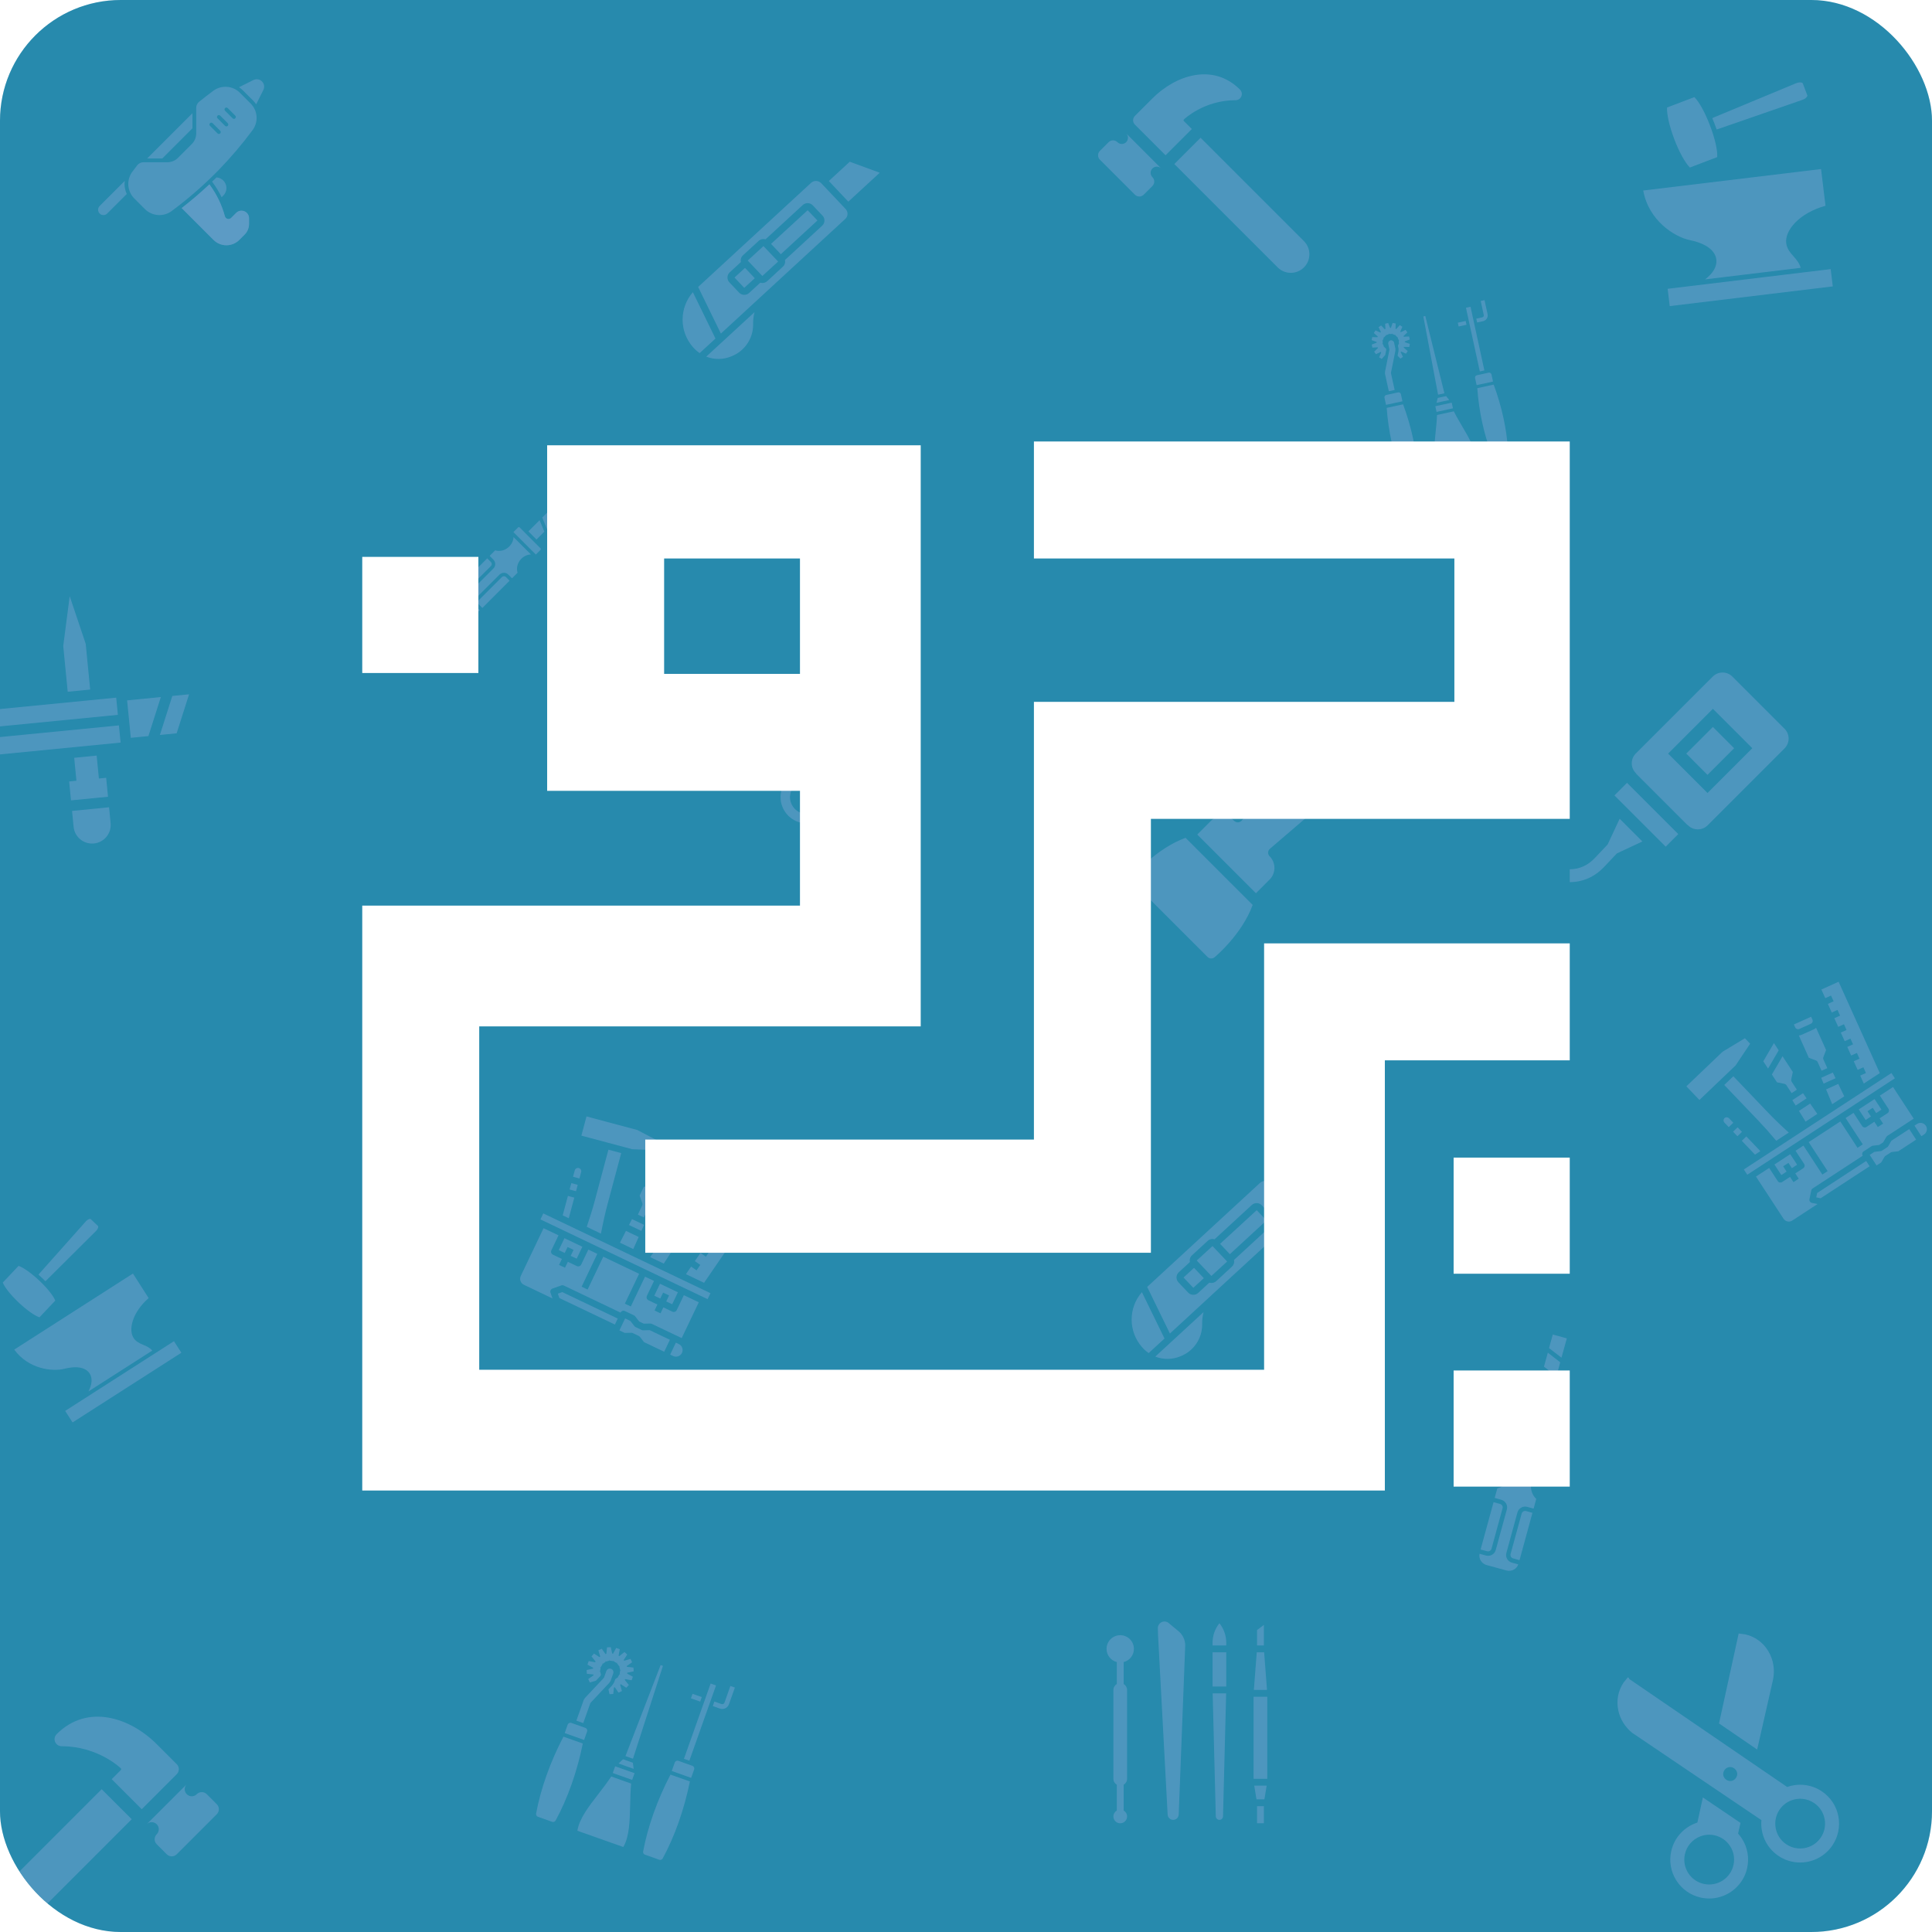 <svg width="64" height="64" viewBox="0 0 64 64" fill="none" xmlns="http://www.w3.org/2000/svg">
<g clip-path="url(#clip0_417_352)">
<rect width="64" height="64" rx="4" fill="#01759F"/>
<g opacity="0.5" clip-path="url(#clip1_417_352)" filter="url(#filter0_f_417_352)">
<path fill-rule="evenodd" clip-rule="evenodd" d="M56.481 9.255L59.65 8.872C59.603 8.707 59.506 8.597 59.411 8.49C59.306 8.37 59.196 8.246 59.171 8.059C59.114 7.642 59.595 7.058 60.472 6.816L60.325 5.6L54.434 6.311C54.614 7.31 55.47 7.849 55.982 7.955C56.7 8.105 56.838 8.426 56.857 8.605C56.881 8.83 56.742 9.063 56.481 9.255ZM56.722 3.915C56.748 3.976 56.773 4.038 56.797 4.1C56.821 4.162 56.843 4.225 56.865 4.288C56.884 4.284 56.903 4.278 56.921 4.272L59.711 3.306C59.793 3.278 59.848 3.227 59.866 3.188C59.872 3.174 59.873 3.165 59.871 3.161L59.718 2.758C59.716 2.754 59.71 2.747 59.696 2.741C59.657 2.724 59.582 2.723 59.501 2.756L56.776 3.889C56.757 3.897 56.739 3.906 56.722 3.915ZM55.243 9.567L60.644 8.915L60.713 9.487L55.312 10.14L55.243 9.567ZM55.224 3.561C55.209 3.777 55.3 4.178 55.462 4.608C55.624 5.035 55.823 5.395 55.98 5.549L56.885 5.204C56.9 4.986 56.81 4.584 56.646 4.158C56.482 3.728 56.283 3.368 56.129 3.217L55.224 3.561Z" fill="#96A7E1" fill-opacity="0.6"/>
</g>
<g opacity="0.5" clip-path="url(#clip2_417_352)" filter="url(#filter1_f_417_352)">
<path fill-rule="evenodd" clip-rule="evenodd" d="M2.93 46.093L5.045 44.739C4.955 44.638 4.848 44.593 4.745 44.549C4.629 44.5 4.509 44.45 4.427 44.326C4.244 44.049 4.385 43.471 4.924 43.001L4.404 42.188L0.472 44.707C0.941 45.353 1.732 45.442 2.131 45.343C2.691 45.203 2.899 45.384 2.974 45.504C3.068 45.656 3.049 45.868 2.93 46.093ZM1.275 42.226C1.314 42.26 1.353 42.296 1.391 42.331C1.429 42.367 1.467 42.404 1.503 42.441C1.516 42.432 1.527 42.422 1.538 42.411L3.185 40.773C3.233 40.725 3.255 40.669 3.254 40.636C3.254 40.624 3.251 40.617 3.249 40.615L3.003 40.382C3 40.379 2.993 40.377 2.981 40.378C2.948 40.379 2.894 40.403 2.848 40.455L1.304 42.189C1.293 42.201 1.284 42.214 1.275 42.226ZM2.159 46.738L5.763 44.429L6.008 44.811L2.404 47.12L2.159 46.738ZM0.092 42.487C0.155 42.646 0.357 42.899 0.619 43.148C0.88 43.395 1.144 43.583 1.307 43.638L1.831 43.084C1.767 42.924 1.566 42.671 1.304 42.424C1.041 42.176 0.777 41.989 0.615 41.934L0.092 42.487Z" fill="#96A7E1" fill-opacity="0.6"/>
</g>
<g opacity="0.5" clip-path="url(#clip3_417_352)" filter="url(#filter2_f_417_352)">
<path d="M21.272 39.938L21.131 40.235L21.329 40.329L21.47 40.032C21.476 40.02 21.485 40.008 21.496 39.998C21.506 39.989 21.519 39.981 21.532 39.976L21.782 39.888L22.063 39.298L21.329 39.312L21.189 39.605L21.277 39.854C21.282 39.868 21.284 39.882 21.283 39.897C21.282 39.911 21.279 39.925 21.272 39.938ZM20.537 41.166L20.978 41.376L21.157 40.976L20.736 40.775L20.537 41.166ZM20.155 38.085L19.702 39.779C19.632 40.042 19.547 40.318 19.437 40.64L19.907 40.865C19.979 40.488 20.049 40.176 20.125 39.892L20.578 38.198L20.155 38.085ZM20.935 40.384L20.836 40.58L21.246 40.775L21.336 40.575L20.935 40.384ZM22.299 38.804L21.564 38.817L21.434 39.09L22.169 39.077L22.299 38.804ZM25.293 39.617L24.75 39.246L24.565 39.517L24.746 39.641L24.622 39.822L24.441 39.698L24.255 39.969L24.436 40.093L24.312 40.274L24.132 40.15L23.946 40.421L24.127 40.545L24.003 40.726L23.822 40.602L23.636 40.873L23.817 40.997L23.694 41.178L23.513 41.054L23.327 41.325L23.508 41.449L23.384 41.63L23.203 41.506L23.017 41.777L23.198 41.901L23.075 42.082L22.894 41.958L22.723 42.208L23.323 42.495L25.293 39.617ZM22.25 41.456L21.865 41.192L21.538 41.643L21.988 41.858L22.25 41.456ZM23.134 39.233C23.136 39.247 23.142 39.261 23.15 39.273C23.157 39.285 23.168 39.295 23.18 39.303L23.541 39.551C23.565 39.568 23.594 39.574 23.623 39.569C23.651 39.564 23.677 39.547 23.693 39.523L23.755 39.433L23.213 39.061L23.151 39.151C23.143 39.163 23.137 39.176 23.134 39.19C23.131 39.204 23.131 39.219 23.134 39.233ZM22.489 41.088L22.123 40.837L21.994 41.015L22.369 41.272L22.489 41.088ZM22.526 40.449L22.339 40.72L22.52 40.844L22.706 40.573C22.714 40.561 22.725 40.551 22.737 40.543C22.749 40.536 22.762 40.53 22.776 40.528L23.037 40.479L23.518 39.779C23.498 39.773 23.48 39.767 23.461 39.758C23.446 39.751 23.431 39.742 23.417 39.732L23.055 39.484C23.025 39.463 22.998 39.437 22.976 39.406L22.495 40.107L22.543 40.367C22.546 40.381 22.545 40.396 22.542 40.41C22.539 40.424 22.534 40.437 22.526 40.449ZM20.941 38.069L21.85 38.107L21.918 37.854L21.111 37.433L19.429 36.983L19.259 37.619L20.941 38.069ZM22.267 43.205L22.456 42.809L21.863 42.526L21.674 42.922L21.872 43.016L21.966 42.819L22.164 42.913L22.07 43.111L22.267 43.205ZM21.303 44.068C21.286 44.068 21.269 44.064 21.254 44.057L21.056 43.962C21.041 43.955 21.027 43.944 21.017 43.931L20.882 43.758L20.708 43.675L20.519 44.07L20.693 44.154L20.913 44.15C20.93 44.149 20.946 44.153 20.962 44.16L21.16 44.255C21.175 44.262 21.188 44.273 21.199 44.286L21.333 44.459L22.002 44.778L22.191 44.383L21.522 44.063L21.303 44.068ZM22.488 44.524L22.389 44.477L22.2 44.873L22.299 44.92C22.351 44.945 22.412 44.948 22.466 44.928C22.521 44.909 22.566 44.869 22.591 44.816C22.616 44.764 22.619 44.704 22.6 44.649C22.581 44.594 22.54 44.549 22.488 44.524ZM19.103 41.695L19.292 41.3L18.698 41.017L18.51 41.412L18.707 41.506L18.802 41.309L19 41.403L18.905 41.601L19.103 41.695ZM17.997 40.196L23.535 42.839L23.44 43.036L17.903 40.394L17.997 40.196ZM18.926 39.192L19.138 39.249L19.081 39.461L18.869 39.404L18.926 39.192Z" fill="#96A7E1" fill-opacity="0.6"/>
<path d="M21.039 43.603L21.174 43.776L21.325 43.848L21.544 43.844C21.561 43.844 21.578 43.847 21.593 43.855L22.582 44.326L23.148 43.14L22.654 42.904L22.418 43.398C22.405 43.425 22.383 43.445 22.356 43.454C22.328 43.464 22.298 43.462 22.272 43.45L21.975 43.309L21.881 43.506L21.683 43.412L21.777 43.214L21.481 43.073C21.455 43.06 21.434 43.038 21.425 43.01C21.415 42.983 21.417 42.953 21.429 42.926L21.665 42.432L21.368 42.291L20.896 43.279L20.699 43.185L21.171 42.196L19.984 41.63L19.465 42.718L19.267 42.623L19.786 41.535L19.49 41.394L19.254 41.888C19.241 41.915 19.219 41.935 19.191 41.944C19.164 41.954 19.134 41.953 19.108 41.94L18.811 41.799L18.717 41.996L18.519 41.902L18.613 41.704L18.317 41.563C18.29 41.55 18.27 41.528 18.26 41.5C18.251 41.473 18.252 41.443 18.265 41.417L18.501 40.922L18.006 40.686L17.251 42.268C17.226 42.321 17.223 42.381 17.243 42.436C17.262 42.491 17.302 42.535 17.355 42.56L18.303 43.013L18.236 42.824C18.231 42.81 18.229 42.796 18.23 42.782C18.23 42.767 18.234 42.753 18.24 42.74C18.246 42.727 18.255 42.716 18.266 42.706C18.276 42.696 18.289 42.689 18.302 42.684L18.595 42.581C18.608 42.576 18.623 42.574 18.637 42.575C18.651 42.575 18.665 42.579 18.678 42.585L20.557 43.482C20.57 43.455 20.592 43.435 20.619 43.425C20.647 43.416 20.677 43.417 20.703 43.43L21 43.572C21.015 43.579 21.029 43.59 21.039 43.603ZM19.241 38.743C19.23 38.725 19.213 38.71 19.194 38.7C19.175 38.69 19.153 38.687 19.131 38.69C19.11 38.692 19.09 38.702 19.073 38.716C19.057 38.73 19.045 38.749 19.04 38.77L18.983 38.981L19.195 39.038L19.251 38.827C19.255 38.813 19.256 38.798 19.254 38.784C19.252 38.77 19.248 38.756 19.241 38.743ZM18.841 40.356L19.024 39.673L18.813 39.616L18.64 40.26L18.841 40.356Z" fill="#96A7E1" fill-opacity="0.6"/>
<path d="M18.479 42.854L18.531 43L20.369 43.877L20.463 43.679L18.625 42.802L18.479 42.854Z" fill="#96A7E1" fill-opacity="0.6"/>
</g>
<g opacity="0.5" clip-path="url(#clip4_417_352)" filter="url(#filter3_f_417_352)">
<path d="M59.178 35.95L59.349 36.211L59.523 36.097L59.352 35.836C59.345 35.824 59.34 35.811 59.337 35.798C59.334 35.784 59.335 35.77 59.337 35.757L59.389 35.511L59.049 34.99L58.696 35.594L58.865 35.853L59.112 35.904C59.125 35.907 59.138 35.913 59.149 35.92C59.16 35.928 59.17 35.938 59.178 35.95ZM59.812 37.155L60.201 36.9L59.964 36.557L59.593 36.8L59.812 37.155ZM57.118 35.941L58.271 37.147C58.45 37.335 58.632 37.54 58.84 37.789L59.255 37.518C58.985 37.273 58.766 37.062 58.572 36.859L57.42 35.653L57.118 35.941ZM59.373 36.444L59.483 36.622L59.846 36.385L59.727 36.214L59.373 36.444ZM58.764 34.553L58.411 35.157L58.569 35.398L58.921 34.794L58.764 34.553ZM60.907 32.522L60.336 32.779L60.465 33.065L60.655 32.979L60.741 33.169L60.551 33.255L60.679 33.54L60.869 33.454L60.955 33.644L60.765 33.73L60.894 34.015L61.084 33.929L61.169 34.12L60.979 34.205L61.108 34.49L61.298 34.405L61.384 34.595L61.194 34.681L61.322 34.966L61.513 34.88L61.598 35.07L61.408 35.156L61.537 35.441L61.727 35.355L61.812 35.545L61.622 35.631L61.741 35.894L62.271 35.548L60.907 32.522ZM60.895 35.906L60.491 36.088L60.695 36.577L61.093 36.318L60.895 35.906ZM59.526 34.087C59.539 34.092 59.552 34.094 59.566 34.094C59.58 34.094 59.593 34.091 59.606 34.085L59.986 33.914C60.011 33.903 60.031 33.882 60.041 33.856C60.051 33.83 60.05 33.802 60.039 33.776L59.996 33.681L59.425 33.937L59.468 34.032C59.473 34.045 59.481 34.056 59.491 34.066C59.501 34.075 59.513 34.082 59.526 34.087ZM60.715 35.53L60.33 35.703L60.41 35.896L60.805 35.718L60.715 35.53ZM60.213 35.184L60.342 35.469L60.532 35.384L60.404 35.098C60.398 35.086 60.395 35.072 60.395 35.059C60.394 35.045 60.397 35.031 60.401 35.019L60.491 34.783L60.159 34.045C60.146 34.059 60.131 34.07 60.115 34.081C60.101 34.09 60.087 34.098 60.072 34.104L59.691 34.275C59.659 34.29 59.624 34.298 59.589 34.301L59.92 35.039L60.155 35.129C60.168 35.134 60.18 35.141 60.19 35.151C60.2 35.16 60.208 35.171 60.213 35.184ZM57.494 35.294L57.975 34.574L57.803 34.393L57.062 34.841L55.863 35.986L56.296 36.438L57.494 35.294ZM62.326 36.758L62.098 36.408L61.574 36.751L61.802 37.1L61.977 36.986L61.863 36.811L62.037 36.697L62.151 36.872L62.326 36.758ZM62.55 37.968C62.542 37.982 62.531 37.994 62.517 38.003L62.342 38.117C62.329 38.126 62.313 38.132 62.297 38.133L62.09 38.157L61.936 38.258L62.164 38.607L62.318 38.507L62.423 38.327C62.431 38.312 62.443 38.301 62.456 38.292L62.631 38.178C62.645 38.169 62.66 38.163 62.676 38.161L62.883 38.138L63.474 37.752L63.246 37.403L62.655 37.788L62.55 37.968ZM63.508 37.231L63.42 37.288L63.648 37.638L63.736 37.581C63.782 37.55 63.814 37.503 63.826 37.449C63.837 37.395 63.827 37.338 63.796 37.292C63.766 37.246 63.718 37.213 63.664 37.202C63.61 37.191 63.554 37.201 63.508 37.231ZM59.532 38.583L59.304 38.234L58.78 38.576L59.009 38.925L59.183 38.811L59.069 38.636L59.244 38.522L59.358 38.697L59.532 38.583ZM57.767 38.74L62.656 35.546L62.77 35.721L57.881 38.914L57.767 38.74ZM57.41 37.488L57.561 37.344L57.705 37.495L57.554 37.639L57.41 37.488Z" fill="#96A7E1" fill-opacity="0.6"/>
<path d="M62.042 37.953L62.249 37.929L62.382 37.842L62.487 37.662C62.496 37.648 62.507 37.636 62.52 37.627L63.394 37.057L62.709 36.009L62.273 36.294L62.558 36.731C62.573 36.754 62.578 36.782 62.572 36.809C62.567 36.836 62.551 36.86 62.528 36.875L62.266 37.046L62.38 37.221L62.205 37.335L62.091 37.16L61.829 37.332C61.806 37.347 61.778 37.352 61.751 37.346C61.724 37.341 61.7 37.324 61.685 37.301L61.4 36.865L61.138 37.036L61.708 37.909L61.533 38.023L60.963 37.15L59.915 37.834L60.543 38.795L60.368 38.909L59.741 37.949L59.479 38.12L59.764 38.556C59.779 38.579 59.785 38.608 59.779 38.635C59.773 38.662 59.757 38.685 59.734 38.7L59.472 38.871L59.586 39.046L59.411 39.16L59.297 38.986L59.035 39.157C59.012 39.172 58.984 39.177 58.957 39.172C58.93 39.166 58.906 39.15 58.891 39.127L58.606 38.69L58.169 38.975L59.082 40.372C59.112 40.418 59.16 40.451 59.214 40.462C59.268 40.473 59.324 40.463 59.371 40.432L60.208 39.886L60.021 39.847C60.007 39.844 59.995 39.838 59.983 39.831C59.972 39.823 59.962 39.813 59.955 39.802C59.947 39.79 59.942 39.777 59.94 39.764C59.937 39.75 59.937 39.737 59.94 39.723L60.001 39.434C60.004 39.421 60.009 39.408 60.017 39.397C60.024 39.386 60.034 39.376 60.046 39.369L61.705 38.285C61.689 38.262 61.684 38.233 61.69 38.206C61.695 38.179 61.712 38.156 61.735 38.141L61.997 37.969C62.01 37.961 62.026 37.955 62.042 37.953ZM57.201 37.01C57.18 37.01 57.16 37.015 57.142 37.026C57.125 37.038 57.111 37.053 57.103 37.072C57.095 37.091 57.092 37.112 57.096 37.132C57.099 37.153 57.109 37.172 57.123 37.187L57.267 37.337L57.418 37.193L57.274 37.042C57.264 37.033 57.253 37.025 57.24 37.019C57.228 37.014 57.215 37.011 57.201 37.01ZM58.314 38.133L57.85 37.646L57.699 37.79L58.137 38.249L58.314 38.133Z" fill="#96A7E1" fill-opacity="0.6"/>
<path d="M60.166 39.664L60.31 39.694L61.933 38.634L61.819 38.459L60.196 39.519L60.166 39.664Z" fill="#96A7E1" fill-opacity="0.6"/>
</g>
<g opacity="0.5" clip-path="url(#clip5_417_352)" filter="url(#filter4_f_417_352)">
<path d="M55.86 24.964L56.742 24.082L57.445 24.786L56.563 25.668L55.86 24.964Z" fill="#96A7E1" fill-opacity="0.6"/>
<path d="M59.115 24.141L57.387 22.413C57.3 22.326 57.185 22.278 57.062 22.278C56.939 22.278 56.824 22.326 56.737 22.413L54.189 24.96C54.102 25.047 54.054 25.163 54.054 25.285C54.054 25.408 54.102 25.524 54.189 25.611L54.204 25.626L54.199 25.631L55.897 27.329L55.903 27.324L55.917 27.339C56.007 27.429 56.125 27.474 56.243 27.474C56.361 27.474 56.478 27.429 56.568 27.339L59.115 24.792C59.295 24.612 59.295 24.32 59.115 24.141ZM55.259 24.964L56.742 23.48L58.048 24.786L56.564 26.27L55.259 24.964ZM53.481 26.349L53.897 25.932L55.595 27.63L55.179 28.047L53.481 26.349ZM53.653 27.122L53.256 27.973L52.83 28.424C52.607 28.661 52.325 28.796 52 28.796V29.222C52.442 29.222 52.837 29.038 53.14 28.716L53.561 28.27L54.406 27.875L53.653 27.122Z" fill="#96A7E1" fill-opacity="0.6"/>
</g>
<g opacity="0.5" clip-path="url(#clip6_417_352)" filter="url(#filter5_f_417_352)">
<path d="M46.685 11.493L46.703 11.393L46.536 11.334C46.536 11.326 46.536 11.318 46.535 11.31L46.7 11.246L46.678 11.146L46.502 11.156C46.499 11.148 46.495 11.141 46.492 11.134L46.62 11.011L46.562 10.927L46.402 11.004C46.396 10.998 46.391 10.993 46.385 10.987L46.455 10.825L46.37 10.77L46.252 10.902C46.244 10.899 46.237 10.896 46.229 10.893L46.233 10.716L46.133 10.698L46.074 10.865C46.066 10.865 46.058 10.865 46.05 10.865L45.985 10.701L45.886 10.722L45.895 10.899C45.888 10.902 45.88 10.905 45.873 10.909L45.751 10.781L45.667 10.839L45.744 10.999C45.738 11.004 45.732 11.01 45.727 11.016L45.565 10.945L45.51 11.031L45.642 11.149C45.638 11.156 45.635 11.164 45.633 11.171L45.456 11.168L45.438 11.268L45.605 11.327C45.604 11.335 45.605 11.343 45.605 11.351L45.44 11.415L45.462 11.515L45.639 11.505C45.642 11.513 45.645 11.52 45.648 11.527L45.521 11.65L45.579 11.734L45.738 11.657C45.744 11.663 45.75 11.668 45.756 11.674L45.685 11.836L45.771 11.891L45.887 11.761L45.923 11.581L45.921 11.569L45.907 11.584L45.918 11.559L45.917 11.554L45.85 11.489L45.824 11.502L45.845 11.482L45.806 11.393L45.775 11.395L45.804 11.383L45.802 11.287L45.775 11.277L45.804 11.278L45.839 11.188L45.816 11.168L45.844 11.18L45.912 11.11L45.899 11.084L45.919 11.105L46.008 11.066L46.006 11.036L46.017 11.064L46.114 11.063L46.123 11.036L46.123 11.064L46.213 11.1L46.233 11.077L46.221 11.105L46.291 11.172L46.316 11.159L46.296 11.179L46.334 11.268L46.365 11.266L46.336 11.278L46.338 11.374L46.365 11.384L46.337 11.383L46.309 11.454L46.316 11.486L46.324 11.494L46.317 11.491L46.328 11.543L46.329 11.556L46.327 11.63L46.326 11.638L46.297 11.783L46.39 11.88L46.474 11.822L46.397 11.662C46.403 11.657 46.408 11.651 46.413 11.645L46.576 11.716L46.631 11.63L46.499 11.512C46.502 11.505 46.505 11.497 46.508 11.49L46.685 11.493Z" fill="#96A7E1" fill-opacity="0.6"/>
<path d="M46.063 11.275C46.038 11.281 46.015 11.297 46.001 11.319C45.987 11.341 45.982 11.367 45.988 11.393L46.026 11.57L46.026 11.591L45.881 12.314L45.879 12.377L46.006 12.96L46.199 12.918L46.078 12.365L46.078 12.344L46.224 11.622L46.226 11.559L46.181 11.351C46.175 11.325 46.159 11.303 46.137 11.289C46.115 11.275 46.089 11.27 46.063 11.275ZM45.936 13.512C45.992 14.277 46.157 15.039 46.404 15.669C46.41 15.686 46.423 15.7 46.439 15.709C46.455 15.717 46.474 15.72 46.492 15.716L46.89 15.629C46.908 15.625 46.924 15.615 46.935 15.601C46.947 15.586 46.952 15.568 46.951 15.55C46.914 14.874 46.746 14.113 46.479 13.394L45.936 13.512ZM46.406 13.057C46.402 13.037 46.39 13.02 46.373 13.009C46.355 12.998 46.334 12.994 46.314 12.998L45.922 13.084C45.902 13.088 45.885 13.1 45.874 13.117C45.862 13.135 45.859 13.156 45.863 13.176L45.914 13.411L46.458 13.293L46.406 13.057ZM48.292 10.689L48.552 10.633L48.579 10.759L48.319 10.815L48.292 10.689ZM49.051 9.97L49.152 10.436C49.156 10.453 49.153 10.47 49.143 10.485C49.134 10.499 49.12 10.509 49.103 10.513L48.904 10.556L48.932 10.682L49.13 10.639C49.18 10.628 49.224 10.597 49.252 10.554C49.279 10.511 49.289 10.459 49.278 10.409L49.177 9.943L49.051 9.97ZM48.562 10.195L48.713 10.162L49.172 12.271L49.021 12.304L48.562 10.195ZM48.937 12.859C48.992 13.624 49.157 14.386 49.404 15.016C49.41 15.033 49.423 15.047 49.439 15.056C49.455 15.064 49.474 15.067 49.492 15.063L49.89 14.976C49.908 14.972 49.924 14.962 49.935 14.947C49.947 14.933 49.952 14.915 49.951 14.896C49.914 14.221 49.747 13.46 49.48 12.741L48.937 12.859ZM48.863 12.523L48.915 12.758L49.458 12.64L49.407 12.404C49.402 12.384 49.39 12.367 49.373 12.356C49.355 12.345 49.334 12.341 49.315 12.345L48.922 12.431C48.902 12.435 48.885 12.447 48.874 12.464C48.863 12.482 48.859 12.502 48.863 12.523ZM47.215 10.469L47.15 10.483L47.638 13.074L47.848 13.029L47.215 10.469ZM48.16 13.626L47.603 13.747C47.597 13.932 47.577 14.126 47.557 14.314C47.512 14.757 47.468 15.176 47.597 15.475L48.883 15.195C48.876 14.87 48.662 14.506 48.437 14.123C48.341 13.959 48.242 13.792 48.16 13.626ZM47.547 13.457L48.09 13.339L48.131 13.526L47.588 13.645L47.547 13.457ZM47.904 13.122L47.627 13.182L47.586 13.343L48.008 13.251L47.904 13.122Z" fill="#96A7E1" fill-opacity="0.6"/>
</g>
<g opacity="0.5" clip-path="url(#clip7_417_352)" filter="url(#filter6_f_417_352)">
<path d="M20.747 55.909L20.831 55.817L20.695 55.648C20.7 55.64 20.705 55.631 20.71 55.622L20.923 55.661L20.965 55.544L20.774 55.44C20.776 55.43 20.778 55.42 20.779 55.41L20.991 55.365L20.984 55.24L20.769 55.217C20.766 55.208 20.764 55.198 20.761 55.189L20.94 55.065L20.886 54.953L20.678 55.014C20.672 55.006 20.666 54.998 20.66 54.99L20.778 54.808L20.686 54.725L20.517 54.861C20.509 54.855 20.5 54.85 20.491 54.845L20.53 54.632L20.413 54.59L20.309 54.781C20.299 54.779 20.289 54.778 20.279 54.776L20.234 54.565L20.109 54.571L20.086 54.787C20.077 54.789 20.067 54.791 20.058 54.794L19.934 54.616L19.822 54.669L19.883 54.877C19.875 54.883 19.867 54.889 19.859 54.895L19.677 54.777L19.594 54.87L19.73 55.039C19.724 55.047 19.719 55.055 19.715 55.064L19.501 55.025L19.46 55.143L19.65 55.247C19.648 55.256 19.647 55.266 19.645 55.276L19.433 55.322L19.44 55.446L19.656 55.469C19.658 55.479 19.66 55.488 19.663 55.498L19.485 55.621L19.538 55.734L19.743 55.674L19.897 55.51L19.902 55.495L19.878 55.502L19.907 55.483L19.909 55.477L19.88 55.366L19.845 55.362L19.88 55.355L19.897 55.238L19.864 55.22L19.901 55.227L19.961 55.125L19.939 55.097L19.969 55.116L20.064 55.046L20.053 55.01L20.075 55.041L20.189 55.011L20.193 54.976L20.2 55.011L20.318 55.028L20.336 54.995L20.329 55.032L20.431 55.092L20.458 55.07L20.439 55.1L20.51 55.195L20.546 55.184L20.515 55.206L20.544 55.32L20.579 55.324L20.545 55.331L20.528 55.449L20.561 55.467L20.524 55.46L20.463 55.562L20.485 55.589L20.456 55.57L20.381 55.626L20.367 55.664L20.371 55.677L20.366 55.669L20.343 55.731L20.336 55.745L20.286 55.82L20.28 55.829L20.156 55.961L20.191 56.122L20.315 56.115L20.338 55.9C20.348 55.898 20.357 55.895 20.367 55.892L20.49 56.071L20.602 56.017L20.542 55.809C20.55 55.803 20.558 55.798 20.565 55.791L20.747 55.909Z" fill="#96A7E1" fill-opacity="0.6"/>
<path d="M20.24 55.281C20.21 55.271 20.177 55.272 20.148 55.286C20.119 55.3 20.097 55.325 20.086 55.355L20.012 55.564L19.998 55.587L19.38 56.245L19.338 56.309L19.093 56.999L19.321 57.079L19.553 56.426L19.566 56.404L20.184 55.746L20.227 55.681L20.314 55.436C20.325 55.406 20.323 55.372 20.309 55.343C20.295 55.314 20.271 55.292 20.24 55.281ZM18.665 57.529C18.229 58.362 17.909 59.261 17.759 60.077C17.755 60.099 17.759 60.122 17.77 60.141C17.781 60.161 17.799 60.175 17.821 60.183L18.291 60.35C18.313 60.357 18.336 60.357 18.357 60.349C18.378 60.341 18.395 60.326 18.406 60.306C18.803 59.578 19.121 58.678 19.306 57.757L18.665 57.529ZM19.448 57.359C19.456 57.335 19.455 57.309 19.444 57.286C19.433 57.264 19.414 57.246 19.39 57.238L18.927 57.074C18.903 57.065 18.877 57.067 18.854 57.077C18.831 57.088 18.814 57.108 18.805 57.131L18.707 57.41L19.349 57.638L19.448 57.359ZM22.941 56.11L23.247 56.218L23.195 56.367L22.888 56.259L22.941 56.11ZM24.195 55.85L24 56.401C23.993 56.421 23.978 56.437 23.959 56.446C23.94 56.455 23.919 56.456 23.899 56.449L23.664 56.366L23.612 56.515L23.846 56.598C23.905 56.619 23.97 56.616 24.027 56.589C24.084 56.562 24.128 56.513 24.148 56.454L24.344 55.903L24.195 55.85ZM23.541 55.769L23.719 55.833L22.836 58.325L22.657 58.262L23.541 55.769ZM22.211 58.786C21.776 59.618 21.455 60.518 21.305 61.334C21.301 61.356 21.305 61.379 21.317 61.398C21.328 61.417 21.346 61.432 21.367 61.439L21.838 61.606C21.859 61.614 21.882 61.614 21.903 61.606C21.924 61.598 21.942 61.583 21.953 61.563C22.35 60.835 22.667 59.934 22.853 59.013L22.211 58.786ZM22.352 58.388L22.253 58.666L22.895 58.894L22.994 58.615C23.002 58.592 23.001 58.566 22.99 58.543C22.979 58.52 22.96 58.503 22.936 58.495L22.473 58.33C22.449 58.322 22.423 58.323 22.4 58.334C22.378 58.345 22.36 58.364 22.352 58.388ZM21.961 55.184L21.884 55.157L20.72 58.172L20.968 58.26L21.961 55.184ZM20.907 59.083L20.248 58.849C20.123 59.038 19.977 59.227 19.836 59.411C19.502 59.842 19.186 60.251 19.127 60.646L20.647 61.184C20.85 60.841 20.862 60.324 20.875 59.779C20.88 59.547 20.886 59.309 20.907 59.083ZM20.378 58.511L21.02 58.739L20.941 58.961L20.299 58.733L20.378 58.511ZM20.965 58.393L20.638 58.277L20.491 58.418L20.99 58.595L20.965 58.393Z" fill="#96A7E1" fill-opacity="0.6"/>
</g>
<g opacity="0.5" clip-path="url(#clip8_417_352)" filter="url(#filter7_f_417_352)">
<path d="M19.902 15.74L19.533 16.108L19.376 15.73L19.635 15.473L19.902 15.74ZM19.445 16.196L19.179 16.463L19.022 16.084L19.29 15.818L19.445 16.196ZM18.936 16.171L19.091 16.55L18.825 16.817L18.668 16.438L18.936 16.171ZM18.582 16.525L18.738 16.904L18.473 17.169L18.316 16.791L18.582 16.525ZM18.228 16.879L18.385 17.257L18.119 17.523L17.962 17.144L18.228 16.879ZM18.032 17.611L17.772 17.872L17.504 17.602L17.874 17.232L18.032 17.611ZM17.012 17.792L17.587 18.366C17.472 18.372 17.359 18.421 17.27 18.509C17.144 18.636 17.096 18.814 17.145 18.972L16.961 19.157L16.839 19.035C16.8 18.995 16.749 18.974 16.693 18.974C16.637 18.974 16.585 18.997 16.546 19.035L15.776 19.805C15.736 19.844 15.715 19.895 15.715 19.952C15.715 20.007 15.738 20.059 15.776 20.098L15.897 20.219C15.85 20.257 15.793 20.279 15.733 20.279C15.664 20.279 15.599 20.252 15.551 20.203L15.173 19.825C15.078 19.73 15.073 19.579 15.159 19.479L15.282 19.602C15.32 19.642 15.372 19.663 15.428 19.663C15.484 19.663 15.536 19.641 15.575 19.602L16.345 18.832C16.384 18.794 16.405 18.742 16.405 18.686C16.405 18.631 16.383 18.578 16.345 18.54L16.22 18.414L16.403 18.231C16.564 18.279 16.742 18.232 16.868 18.105C16.956 18.018 17.006 17.905 17.012 17.792Z" fill="#96A7E1" fill-opacity="0.6"/>
<path d="M16.88 19.237L15.979 20.139L15.857 20.016C15.839 19.999 15.83 19.975 15.83 19.951C15.83 19.926 15.839 19.902 15.857 19.885L16.627 19.115C16.663 19.079 16.723 19.079 16.759 19.115L16.88 19.237ZM16.264 18.619C16.281 18.637 16.291 18.66 16.291 18.685C16.291 18.709 16.281 18.733 16.264 18.75L15.494 19.52C15.476 19.538 15.453 19.547 15.428 19.547C15.403 19.547 15.38 19.538 15.363 19.52L15.238 19.397L16.14 18.496L16.264 18.619ZM17.909 18.168C17.92 18.179 17.918 18.199 17.908 18.212L17.751 18.369L17.008 17.627L17.167 17.467C17.178 17.457 17.198 17.458 17.211 17.468L17.384 17.642L17.733 17.992L17.909 18.168Z" fill="#96A7E1" fill-opacity="0.6"/>
</g>
<g opacity="0.5" clip-path="url(#clip9_417_352)" filter="url(#filter8_f_417_352)">
<path d="M51.903 44.335L51.726 44.975L51.314 44.657L51.438 44.208L51.903 44.335ZM51.684 45.128L51.559 45.592L51.146 45.272L51.274 44.809L51.684 45.128ZM51.105 45.423L51.516 45.743L51.39 46.207L50.977 45.887L51.105 45.423ZM50.936 46.038L51.348 46.359L51.222 46.821L50.809 46.501L50.936 46.038ZM50.768 46.653L51.18 46.973L51.054 47.436L50.64 47.114L50.768 46.653ZM51.013 47.588L50.889 48.04L50.422 47.911L50.598 47.267L51.013 47.588ZM49.998 48.431L50.997 48.705C50.873 48.784 50.78 48.909 50.737 49.063C50.676 49.283 50.736 49.51 50.89 49.654L50.803 49.975L50.591 49.917C50.523 49.898 50.453 49.907 50.391 49.943C50.33 49.977 50.285 50.035 50.267 50.102L49.901 51.441C49.881 51.509 49.89 51.579 49.925 51.642C49.96 51.703 50.018 51.747 50.085 51.765L50.295 51.823C50.268 51.895 50.218 51.955 50.151 51.993C50.075 52.036 49.986 52.047 49.903 52.024L49.245 51.844C49.08 51.799 48.979 51.634 49.011 51.47L49.225 51.529C49.293 51.548 49.363 51.539 49.426 51.504C49.488 51.468 49.531 51.411 49.549 51.344L49.916 50.005C49.935 49.937 49.926 49.867 49.891 49.805C49.856 49.744 49.798 49.699 49.731 49.681L49.514 49.62L49.601 49.303C49.809 49.254 49.977 49.09 50.036 48.869C50.079 48.717 50.062 48.562 49.998 48.431Z" fill="#96A7E1" fill-opacity="0.6"/>
<path d="M50.764 50.115L50.336 51.683L50.123 51.623C50.093 51.615 50.067 51.595 50.052 51.568C50.036 51.541 50.032 51.509 50.04 51.478L50.407 50.14C50.424 50.077 50.49 50.039 50.553 50.056L50.764 50.115ZM49.691 49.82C49.722 49.828 49.747 49.849 49.763 49.876C49.778 49.903 49.783 49.935 49.774 49.965L49.408 51.304C49.4 51.334 49.38 51.36 49.352 51.375C49.325 51.391 49.293 51.395 49.263 51.387L49.047 51.329L49.476 49.762L49.691 49.82ZM51.228 48.282C51.247 48.287 51.258 48.31 51.255 48.331L51.18 48.604L49.889 48.251L49.965 47.974C49.97 47.956 49.992 47.945 50.013 47.948L50.315 48.031L50.923 48.198L51.228 48.282Z" fill="#96A7E1" fill-opacity="0.6"/>
</g>
<g opacity="0.5" clip-path="url(#clip10_417_352)" filter="url(#filter9_f_417_352)">
<path d="M8.302 3.428L7.947 3.073C7.833 2.959 7.683 2.89 7.523 2.877C7.363 2.864 7.203 2.909 7.072 3.003C6.916 3.119 6.755 3.242 6.591 3.376C6.563 3.4 6.54 3.43 6.524 3.463C6.508 3.497 6.5 3.534 6.5 3.571V4.418C6.5 4.484 6.487 4.549 6.462 4.61C6.436 4.671 6.399 4.726 6.352 4.773L5.897 5.228C5.851 5.274 5.796 5.311 5.735 5.337C5.674 5.362 5.608 5.375 5.542 5.375H4.747C4.709 5.375 4.671 5.384 4.637 5.401C4.603 5.417 4.573 5.442 4.549 5.472C4.489 5.548 4.432 5.624 4.377 5.698C4.284 5.828 4.239 5.988 4.252 6.148C4.265 6.308 4.334 6.459 4.447 6.573L4.802 6.928C4.916 7.041 5.067 7.11 5.227 7.123C5.387 7.136 5.547 7.091 5.677 6.998C6.238 6.583 6.763 6.124 7.25 5.625C7.653 5.21 8.028 4.768 8.372 4.303C8.466 4.172 8.511 4.012 8.498 3.852C8.485 3.692 8.416 3.542 8.302 3.428ZM7.294 4.419C7.288 4.425 7.282 4.43 7.274 4.433C7.266 4.436 7.258 4.438 7.25 4.438C7.242 4.438 7.234 4.436 7.226 4.433C7.218 4.43 7.212 4.425 7.206 4.419L6.956 4.169C6.95 4.163 6.945 4.157 6.942 4.149C6.939 4.141 6.937 4.133 6.937 4.125C6.937 4.117 6.939 4.109 6.942 4.101C6.945 4.094 6.95 4.087 6.956 4.081C6.962 4.075 6.968 4.07 6.976 4.067C6.984 4.064 6.992 4.062 7 4.062C7.008 4.062 7.016 4.064 7.024 4.067C7.032 4.07 7.038 4.075 7.044 4.081L7.294 4.331C7.3 4.337 7.305 4.344 7.308 4.351C7.311 4.359 7.313 4.367 7.313 4.375C7.313 4.383 7.311 4.391 7.308 4.399C7.305 4.407 7.3 4.414 7.294 4.419ZM7.544 4.169C7.538 4.175 7.532 4.18 7.524 4.183C7.516 4.186 7.508 4.188 7.5 4.188C7.492 4.188 7.484 4.186 7.476 4.183C7.468 4.18 7.462 4.175 7.456 4.169L7.206 3.919C7.194 3.908 7.187 3.892 7.187 3.875C7.187 3.858 7.194 3.843 7.206 3.831C7.217 3.819 7.233 3.812 7.25 3.812C7.267 3.812 7.283 3.819 7.294 3.831L7.544 4.081C7.55 4.087 7.555 4.094 7.558 4.101C7.561 4.109 7.563 4.117 7.563 4.125C7.563 4.133 7.561 4.141 7.558 4.149C7.555 4.157 7.55 4.164 7.544 4.169ZM7.794 3.919C7.788 3.925 7.782 3.93 7.774 3.933C7.766 3.936 7.758 3.938 7.75 3.938C7.742 3.938 7.734 3.936 7.726 3.933C7.718 3.93 7.712 3.925 7.706 3.919L7.456 3.669C7.45 3.663 7.445 3.657 7.442 3.649C7.439 3.641 7.437 3.633 7.437 3.625C7.437 3.617 7.439 3.609 7.442 3.601C7.445 3.594 7.45 3.587 7.456 3.581C7.462 3.575 7.468 3.57 7.476 3.567C7.484 3.564 7.492 3.562 7.5 3.562C7.508 3.562 7.516 3.564 7.524 3.567C7.532 3.57 7.538 3.575 7.544 3.581L7.794 3.831C7.8 3.837 7.805 3.844 7.808 3.851C7.811 3.859 7.813 3.867 7.813 3.875C7.813 3.883 7.811 3.891 7.808 3.899C7.805 3.907 7.8 3.914 7.794 3.919ZM8.678 2.697C8.642 2.66 8.595 2.636 8.544 2.628C8.493 2.62 8.441 2.628 8.395 2.651L7.918 2.889C7.961 2.917 8 2.949 8.036 2.984L8.391 3.339C8.426 3.375 8.458 3.414 8.486 3.456L8.724 2.98C8.747 2.934 8.755 2.882 8.747 2.831C8.739 2.78 8.715 2.733 8.678 2.697Z" fill="#96A7E1" fill-opacity="0.6"/>
<path d="M6.375 4.25V3.75L4.875 5.25H5.375L6.375 4.25ZM4.133 5.992L3.302 6.823C3.285 6.84 3.272 6.859 3.263 6.881C3.255 6.902 3.25 6.925 3.25 6.948C3.25 6.971 3.255 6.994 3.263 7.016C3.272 7.037 3.285 7.057 3.302 7.073C3.318 7.09 3.338 7.103 3.359 7.112C3.381 7.12 3.404 7.125 3.427 7.125C3.45 7.125 3.473 7.12 3.494 7.112C3.516 7.103 3.535 7.09 3.552 7.073L4.199 6.426C4.151 6.322 4.126 6.209 4.125 6.095C4.126 6.061 4.128 6.026 4.133 5.992ZM6.018 6.893L7.073 7.948C7.129 8.004 7.196 8.049 7.269 8.079C7.342 8.109 7.421 8.125 7.5 8.125C7.579 8.125 7.658 8.109 7.731 8.079C7.804 8.049 7.871 8.004 7.927 7.948L8.104 7.771C8.197 7.678 8.25 7.551 8.25 7.418V7.229C8.25 7.179 8.235 7.131 8.208 7.09C8.18 7.049 8.141 7.016 8.096 6.998C8.05 6.979 8 6.974 7.951 6.983C7.903 6.993 7.858 7.017 7.823 7.052L7.658 7.217C7.643 7.233 7.623 7.244 7.602 7.25C7.581 7.256 7.559 7.256 7.538 7.25C7.517 7.245 7.497 7.234 7.482 7.218C7.467 7.203 7.455 7.184 7.45 7.162C7.4 6.978 7.333 6.798 7.25 6.625C7.162 6.443 7.058 6.269 6.937 6.107C6.642 6.383 6.336 6.645 6.018 6.893Z" fill="#96A7E1" fill-opacity="0.6"/>
<path d="M6.018 6.893L7.073 7.948C7.129 8.004 7.196 8.049 7.269 8.079C7.342 8.11 7.421 8.125 7.5 8.125C7.579 8.125 7.658 8.11 7.731 8.079C7.804 8.049 7.871 8.004 7.927 7.948L8.104 7.772C8.197 7.678 8.25 7.551 8.25 7.418V7.229C8.25 7.179 8.235 7.131 8.208 7.09C8.18 7.049 8.141 7.017 8.096 6.998C8.05 6.979 8 6.974 7.951 6.984C7.903 6.993 7.858 7.017 7.823 7.052L7.658 7.217C7.642 7.233 7.623 7.244 7.602 7.25C7.581 7.256 7.559 7.256 7.538 7.251C7.517 7.245 7.497 7.234 7.482 7.218C7.466 7.203 7.455 7.184 7.45 7.163C7.4 6.978 7.333 6.798 7.25 6.625C7.162 6.443 7.058 6.269 6.937 6.107C6.642 6.383 6.336 6.645 6.018 6.893Z" fill="#96A7E1" fill-opacity="0.6"/>
<path d="M7.342 6.533L7.397 6.479C7.444 6.431 7.477 6.37 7.492 6.304C7.506 6.238 7.501 6.169 7.478 6.106C7.454 6.043 7.412 5.987 7.358 5.947C7.304 5.906 7.239 5.882 7.172 5.878C7.124 5.925 7.074 5.971 7.026 6.017L7.037 6.032C7.153 6.19 7.256 6.357 7.342 6.533Z" fill="#96A7E1" fill-opacity="0.6"/>
</g>
<g opacity="0.5" clip-path="url(#clip11_417_352)" filter="url(#filter10_f_417_352)">
<path d="M6.85 59.435C6.758 59.344 6.61 59.344 6.518 59.435C6.427 59.527 6.278 59.527 6.187 59.435C6.095 59.344 6.095 59.196 6.187 59.104L4.86 60.43C4.952 60.339 5.101 60.339 5.192 60.43C5.283 60.522 5.283 60.67 5.192 60.762C5.1 60.853 5.1 61.002 5.192 61.093L5.524 61.425C5.615 61.517 5.763 61.517 5.855 61.425L7.181 60.099C7.273 60.007 7.273 59.859 7.181 59.767L6.85 59.435ZM3.7 58.938L4.695 59.933L5.855 58.772C5.947 58.681 5.947 58.532 5.855 58.441L5.192 57.778C4.314 56.9 2.902 56.421 1.877 57.446C1.844 57.479 1.821 57.521 1.812 57.566C1.803 57.612 1.808 57.659 1.826 57.702C1.861 57.788 1.947 57.846 2.042 57.846C3.248 57.846 3.995 58.57 4.002 58.577C4.01 58.585 4.014 58.596 4.014 58.607C4.014 58.618 4.01 58.629 4.002 58.636L3.7 58.938ZM-0.544 64.177C-0.27 64.451 0.176 64.451 0.45 64.177L4.363 60.264L3.368 59.27L-0.544 63.183C-0.819 63.457 -0.819 63.903 -0.544 64.177Z" fill="#96A7E1" fill-opacity="0.6"/>
</g>
<g opacity="0.5" clip-path="url(#clip12_417_352)" filter="url(#filter11_f_417_352)">
<path d="M36.725 4.709C36.805 4.629 36.935 4.629 37.015 4.709C37.095 4.789 37.225 4.789 37.306 4.709C37.386 4.629 37.386 4.499 37.306 4.419L38.466 5.58C38.386 5.5 38.256 5.5 38.176 5.58C38.096 5.66 38.096 5.79 38.176 5.87C38.256 5.95 38.256 6.08 38.176 6.16L37.886 6.45C37.806 6.53 37.676 6.53 37.596 6.45L36.435 5.289C36.355 5.209 36.355 5.08 36.435 4.999L36.725 4.709ZM39.481 4.274L38.611 5.144L37.596 4.129C37.515 4.049 37.515 3.919 37.596 3.839L38.176 3.259C38.944 2.49 40.18 2.072 41.077 2.969C41.105 2.997 41.125 3.034 41.133 3.074C41.141 3.113 41.137 3.155 41.121 3.192C41.09 3.268 41.016 3.319 40.932 3.319C39.876 3.319 39.223 3.952 39.217 3.958C39.21 3.965 39.206 3.974 39.206 3.984C39.206 3.994 39.21 4.003 39.217 4.01L39.481 4.274ZM43.195 8.858C42.955 9.098 42.565 9.098 42.325 8.858L38.901 5.434L39.771 4.564L43.195 7.988C43.435 8.228 43.435 8.618 43.195 8.858Z" fill="#96A7E1" fill-opacity="0.6"/>
</g>
<g opacity="0.5" clip-path="url(#clip13_417_352)" filter="url(#filter12_f_417_352)">
<path d="M37.109 54.168C36.989 54.168 36.874 54.216 36.789 54.301C36.704 54.386 36.656 54.501 36.656 54.621C36.656 54.832 36.801 55.008 36.996 55.058V55.785C36.929 55.825 36.883 55.897 36.883 55.98V58.926C36.883 59.009 36.929 59.082 36.996 59.121V59.977C36.929 60.016 36.883 60.088 36.883 60.172C36.883 60.232 36.907 60.29 36.949 60.332C36.992 60.375 37.049 60.399 37.109 60.399C37.169 60.399 37.227 60.375 37.27 60.332C37.312 60.29 37.336 60.232 37.336 60.172C37.336 60.088 37.29 60.016 37.223 59.977V59.121C37.29 59.082 37.336 59.009 37.336 58.926V55.98C37.336 55.897 37.29 55.825 37.223 55.785V55.058C37.32 55.033 37.406 54.977 37.467 54.898C37.529 54.818 37.562 54.721 37.562 54.621C37.562 54.501 37.515 54.386 37.43 54.301C37.345 54.216 37.23 54.168 37.109 54.168ZM41.641 59.832H41.867V60.398H41.641V59.832ZM39.041 54.037L38.715 53.766C38.683 53.739 38.644 53.722 38.603 53.716C38.562 53.711 38.52 53.718 38.482 53.735C38.444 53.753 38.412 53.781 38.39 53.816C38.367 53.852 38.355 53.892 38.355 53.934C38.355 54.013 38.358 54.091 38.362 54.169L38.68 60.112C38.683 60.158 38.703 60.203 38.737 60.235C38.771 60.267 38.816 60.285 38.863 60.285C38.962 60.285 39.042 60.208 39.046 60.109L39.262 54.503C39.261 54.414 39.242 54.326 39.203 54.246C39.165 54.165 39.11 54.094 39.041 54.037ZM41.876 54.734H41.632L41.536 55.98H41.971L41.876 54.734ZM41.867 53.828L41.641 53.998V54.508H41.867L41.867 53.828ZM41.623 59.605H41.885L41.96 59.152H41.548L41.623 59.605ZM41.527 56.207H41.98V58.926H41.527V56.207ZM40.275 60.169C40.277 60.234 40.329 60.285 40.395 60.285C40.46 60.285 40.512 60.234 40.514 60.169L40.618 56.094H40.171L40.275 60.169ZM40.168 54.422V54.508H40.621V54.422C40.622 54.186 40.542 53.956 40.395 53.771C40.247 53.956 40.167 54.186 40.168 54.422ZM40.168 54.734H40.621V55.867H40.168V54.734Z" fill="#96A7E1" fill-opacity="0.6"/>
</g>
<g opacity="0.5" clip-path="url(#clip14_417_352)" filter="url(#filter13_f_417_352)">
<path d="M25.542 8.079L25.866 8.421L27.078 7.304L26.755 6.964L25.542 8.079Z" fill="#96A7E1" fill-opacity="0.6"/>
<path d="M27.205 6.07C27.162 6.024 27.102 5.997 27.038 5.995C26.975 5.993 26.913 6.015 26.867 6.058L23.127 9.506L23.88 11.05L25.407 9.643L28.001 7.252C28.023 7.232 28.042 7.207 28.054 7.179C28.067 7.151 28.074 7.121 28.075 7.09C28.076 7.06 28.071 7.029 28.06 7C28.049 6.972 28.033 6.946 28.012 6.923L27.205 6.07ZM27.237 7.475L26.003 8.613C26.007 8.632 26.009 8.651 26.009 8.671C26.008 8.702 26.001 8.732 25.988 8.761C25.975 8.789 25.956 8.814 25.933 8.835L25.416 9.313C25.371 9.353 25.314 9.375 25.255 9.375C25.231 9.375 25.208 9.371 25.186 9.364L24.815 9.706C24.77 9.747 24.709 9.769 24.648 9.767C24.586 9.765 24.527 9.739 24.484 9.694L24.161 9.353C24.14 9.33 24.124 9.304 24.113 9.275C24.102 9.246 24.097 9.216 24.098 9.185C24.099 9.154 24.107 9.124 24.119 9.096C24.132 9.068 24.15 9.043 24.173 9.022L24.542 8.681C24.538 8.662 24.536 8.643 24.536 8.623C24.537 8.592 24.543 8.562 24.556 8.533C24.569 8.505 24.587 8.48 24.61 8.459L25.13 7.981C25.16 7.953 25.197 7.933 25.237 7.924C25.277 7.915 25.319 7.917 25.358 7.929L26.593 6.791C26.639 6.749 26.7 6.727 26.762 6.729C26.823 6.731 26.882 6.758 26.925 6.803L27.248 7.144C27.269 7.166 27.285 7.193 27.296 7.221C27.307 7.25 27.312 7.281 27.311 7.312C27.31 7.342 27.303 7.373 27.29 7.401C27.277 7.429 27.259 7.454 27.236 7.475L27.237 7.475Z" fill="#96A7E1" fill-opacity="0.6"/>
<path d="M24.769 8.631L25.254 9.142L25.776 8.664L25.776 8.664L25.291 8.153L24.769 8.631ZM24.23 11.803C24.441 11.721 24.623 11.577 24.751 11.39C24.88 11.203 24.948 10.982 24.948 10.755V10.729C24.946 10.598 24.962 10.468 24.994 10.341L23.395 11.814C23.664 11.92 23.964 11.916 24.23 11.803ZM23.014 11.562C23.064 11.613 23.119 11.658 23.177 11.697L23.701 11.215L22.952 9.68C22.733 9.931 22.613 10.252 22.612 10.585C22.611 10.918 22.731 11.241 22.949 11.492C22.97 11.518 22.991 11.54 23.014 11.562ZM29.142 5.722L28.149 5.358L27.456 5.996L28.102 6.68L29.142 5.722ZM24.331 9.194L24.654 9.535L25.003 9.216L24.679 8.874L24.331 9.194Z" fill="#96A7E1" fill-opacity="0.6"/>
</g>
<g opacity="0.5" clip-path="url(#clip15_417_352)" filter="url(#filter14_f_417_352)">
<path d="M40.417 41.204L40.741 41.546L41.953 40.429L41.63 40.089L40.417 41.204Z" fill="#96A7E1" fill-opacity="0.6"/>
<path d="M42.08 39.195C42.036 39.149 41.977 39.122 41.913 39.12C41.85 39.118 41.788 39.14 41.742 39.183L38.002 42.631L38.755 44.175L40.282 42.767L42.876 40.377C42.898 40.357 42.917 40.332 42.929 40.304C42.942 40.276 42.949 40.246 42.95 40.215C42.951 40.185 42.946 40.154 42.935 40.125C42.924 40.097 42.908 40.071 42.887 40.048L42.08 39.195ZM42.112 40.6L40.878 41.738C40.882 41.757 40.884 41.776 40.884 41.796C40.883 41.827 40.876 41.857 40.863 41.886C40.85 41.914 40.831 41.939 40.808 41.96L40.291 42.438C40.246 42.478 40.189 42.5 40.13 42.501C40.106 42.5 40.083 42.496 40.061 42.489L39.69 42.831C39.645 42.872 39.584 42.895 39.523 42.892C39.461 42.89 39.402 42.864 39.359 42.819L39.036 42.478C39.015 42.455 38.999 42.429 38.988 42.4C38.977 42.371 38.972 42.34 38.973 42.31C38.974 42.279 38.981 42.249 38.994 42.221C39.007 42.193 39.025 42.167 39.048 42.147L39.417 41.806C39.413 41.787 39.411 41.767 39.411 41.748C39.411 41.717 39.418 41.687 39.431 41.658C39.444 41.63 39.462 41.605 39.485 41.584L40.005 41.106C40.035 41.078 40.072 41.058 40.112 41.049C40.152 41.04 40.194 41.042 40.233 41.054L41.468 39.916C41.514 39.874 41.575 39.852 41.636 39.854C41.698 39.856 41.757 39.883 41.8 39.928L42.123 40.269C42.144 40.291 42.16 40.318 42.171 40.346C42.182 40.375 42.187 40.406 42.186 40.437C42.185 40.467 42.178 40.498 42.165 40.526C42.152 40.554 42.134 40.579 42.111 40.6L42.112 40.6Z" fill="#96A7E1" fill-opacity="0.6"/>
<path d="M39.644 41.756L40.129 42.267L40.651 41.789L40.651 41.789L40.166 41.278L39.644 41.756ZM39.105 44.928C39.316 44.846 39.498 44.702 39.626 44.515C39.755 44.328 39.823 44.107 39.823 43.88V43.854C39.821 43.723 39.837 43.593 39.869 43.466L38.27 44.939C38.539 45.045 38.839 45.041 39.105 44.928ZM37.889 44.688C37.939 44.737 37.993 44.783 38.052 44.822L38.576 44.34L37.827 42.805C37.608 43.056 37.487 43.377 37.487 43.711C37.486 44.044 37.606 44.365 37.824 44.617C37.845 44.642 37.867 44.665 37.889 44.688ZM44.017 38.847L43.024 38.483L42.331 39.121L42.977 39.805L44.017 38.847ZM39.206 42.319L39.529 42.66L39.878 42.341L39.554 41.999L39.206 42.319Z" fill="#96A7E1" fill-opacity="0.6"/>
</g>
<g opacity="0.5" clip-path="url(#clip16_417_352)" filter="url(#filter15_f_417_352)">
<path d="M3.664 27.268L3.613 26.742L2.387 26.863L2.438 27.388C2.471 27.727 2.773 27.974 3.111 27.941C3.45 27.908 3.697 27.607 3.664 27.268ZM5.851 24.292L6.263 23L5.709 23.054L5.297 24.346L5.851 24.292ZM4.916 24.384L5.328 23.091L4.211 23.201L4.333 24.441L4.916 24.384ZM3.939 24.03L-0.184 24.434L-0.218 24.084L3.905 23.68L3.849 23.111L-0.521 23.539C-0.932 23.579 -1.232 23.945 -1.192 24.356C-1.152 24.767 -0.786 25.067 -0.375 25.027L3.995 24.599L3.939 24.03ZM2.243 22.915L2.987 22.842L2.839 21.326L2.309 19.75L2.095 21.399L2.243 22.915ZM3.517 25.766L3.276 25.79L3.202 25.03L2.458 25.103L2.532 25.863L2.291 25.887L2.352 26.513L3.578 26.393L3.517 25.766Z" fill="#96A7E1" fill-opacity="0.6"/>
</g>
<g opacity="0.5" clip-path="url(#clip17_417_352)" filter="url(#filter16_f_417_352)">
<path d="M37.541 29.014C37.483 29.084 37.487 29.186 37.551 29.251L39.999 31.698C40.064 31.763 40.166 31.767 40.236 31.709C40.278 31.674 41.143 30.945 41.496 29.977L39.273 27.754C38.305 28.107 37.576 28.972 37.541 29.014ZM43.271 25.979C43.119 25.825 42.907 25.742 42.69 25.751C42.473 25.759 42.268 25.858 42.128 26.022L41.133 27.183C41.066 27.261 40.949 27.258 40.885 27.193C40.673 26.979 40.325 26.98 40.114 27.192L39.661 27.645L41.605 29.589L42.058 29.136C42.27 28.925 42.271 28.577 42.057 28.365C41.992 28.301 41.989 28.184 42.067 28.117L43.228 27.122C43.392 26.982 43.491 26.777 43.499 26.56C43.508 26.343 43.425 26.131 43.271 25.979Z" fill="#96A7E1" fill-opacity="0.6"/>
</g>
<g opacity="0.5" clip-path="url(#clip18_417_352)" filter="url(#filter17_f_417_352)">
<path d="M58.73 55.659C58.804 55.325 58.749 54.983 58.578 54.697C58.404 54.409 58.133 54.211 57.813 54.141L57.596 54.111L56.945 57.091L58.208 57.955L58.73 55.659ZM56.228 60.375C55.805 60.511 55.463 60.861 55.361 61.325C55.287 61.661 55.348 62.006 55.533 62.296C55.719 62.586 56.006 62.786 56.342 62.86C56.592 62.916 56.853 62.895 57.091 62.8C57.476 62.648 57.782 62.313 57.877 61.88C57.951 61.544 57.89 61.199 57.705 60.909C57.666 60.849 57.623 60.792 57.576 60.74L57.656 60.386L56.41 59.543L56.228 60.375ZM57.424 61.78C57.326 62.224 56.886 62.505 56.441 62.407C56.226 62.36 56.043 62.232 55.924 62.046C55.806 61.861 55.766 61.64 55.814 61.425C55.875 61.147 56.07 60.933 56.317 60.835C56.469 60.775 56.636 60.761 56.797 60.797C57.012 60.844 57.195 60.973 57.314 61.158C57.433 61.344 57.472 61.565 57.424 61.78Z" fill="#96A7E1" fill-opacity="0.6"/>
<path d="M60.36 59.347C60.186 59.227 59.984 59.153 59.774 59.13C59.581 59.109 59.386 59.132 59.202 59.196L53.959 55.611L53.97 55.595L53.924 55.564L53.791 55.727L53.786 55.734C53.601 56.004 53.538 56.334 53.609 56.663C53.672 56.952 53.832 57.209 54.064 57.399L58.349 60.294C58.339 60.412 58.344 60.531 58.366 60.647C58.384 60.742 58.412 60.834 58.45 60.922C58.546 61.143 58.701 61.334 58.905 61.473C59.272 61.724 59.723 61.759 60.108 61.607C60.347 61.513 60.551 61.349 60.696 61.138C60.89 60.854 60.962 60.511 60.899 60.173C60.836 59.834 60.644 59.541 60.36 59.347ZM57.099 58.852C57.048 58.738 57.117 58.596 57.23 58.551C57.35 58.504 57.479 58.567 57.531 58.682C57.582 58.796 57.513 58.938 57.4 58.983C57.279 59.031 57.151 58.967 57.099 58.852ZM60.443 60.258C60.484 60.475 60.438 60.694 60.313 60.876C60.221 61.011 60.09 61.116 59.937 61.176C59.691 61.273 59.401 61.251 59.167 61.09C59.097 61.043 59.035 60.985 58.983 60.919C58.915 60.832 58.865 60.732 58.836 60.623C58.831 60.603 58.826 60.583 58.822 60.562C58.782 60.345 58.828 60.126 58.952 59.944C59.045 59.809 59.176 59.704 59.328 59.644C59.575 59.546 59.864 59.569 60.098 59.729C60.28 59.854 60.403 60.042 60.443 60.258Z" fill="#96A7E1" fill-opacity="0.6"/>
</g>
<g opacity="0.5" clip-path="url(#clip19_417_352)" filter="url(#filter18_f_417_352)">
<path d="M28.152 22.393C28.201 22.168 28.165 21.937 28.049 21.744C27.932 21.549 27.749 21.416 27.533 21.368L27.386 21.348L26.947 23.36L27.8 23.943L28.152 22.393ZM26.463 25.577C26.177 25.669 25.946 25.905 25.877 26.218C25.827 26.445 25.869 26.678 25.994 26.874C26.119 27.069 26.312 27.205 26.539 27.255C26.708 27.292 26.884 27.278 27.045 27.214C27.305 27.111 27.511 26.886 27.576 26.593C27.626 26.366 27.585 26.133 27.46 25.937C27.434 25.897 27.405 25.859 27.373 25.823L27.427 25.584L26.585 25.015L26.463 25.577ZM27.27 26.525C27.204 26.825 26.907 27.015 26.607 26.949C26.462 26.917 26.337 26.83 26.258 26.705C26.177 26.58 26.151 26.431 26.183 26.285C26.224 26.098 26.356 25.953 26.523 25.887C26.626 25.847 26.738 25.838 26.846 25.862C26.992 25.894 27.116 25.98 27.196 26.106C27.276 26.231 27.302 26.38 27.27 26.525Z" fill="#96A7E1" fill-opacity="0.6"/>
<path d="M29.252 24.883C29.135 24.802 28.999 24.752 28.857 24.736C28.726 24.722 28.594 24.737 28.471 24.781L24.931 22.361L24.938 22.35L24.907 22.329L24.817 22.439L24.814 22.444C24.689 22.626 24.647 22.849 24.695 23.071C24.737 23.266 24.845 23.44 25.002 23.568L27.895 25.522C27.888 25.602 27.892 25.682 27.906 25.761C27.918 25.824 27.937 25.887 27.963 25.946C28.027 26.096 28.132 26.224 28.27 26.318C28.517 26.488 28.822 26.511 29.082 26.408C29.243 26.345 29.381 26.235 29.479 26.092C29.61 25.9 29.659 25.669 29.616 25.44C29.573 25.212 29.444 25.014 29.252 24.883ZM27.051 24.549C27.016 24.472 27.063 24.376 27.139 24.346C27.22 24.314 27.307 24.356 27.342 24.434C27.377 24.511 27.33 24.607 27.254 24.637C27.172 24.669 27.086 24.626 27.051 24.549ZM29.308 25.498C29.336 25.644 29.305 25.792 29.221 25.915C29.158 26.006 29.07 26.077 28.967 26.118C28.8 26.183 28.605 26.168 28.447 26.06C28.4 26.028 28.358 25.989 28.323 25.944C28.277 25.885 28.243 25.818 28.224 25.744C28.22 25.731 28.216 25.717 28.214 25.703C28.187 25.557 28.218 25.409 28.302 25.286C28.364 25.195 28.453 25.124 28.556 25.083C28.722 25.017 28.917 25.033 29.076 25.141C29.198 25.225 29.281 25.352 29.308 25.498Z" fill="#96A7E1" fill-opacity="0.6"/>
</g>
<rect width="64" height="64" fill="white" fill-opacity="0.15"/>
<path fill-rule="evenodd" clip-rule="evenodd" d="M52 14.625H34.25V18.5H48.178V23.25H34.25V26.625V27.125V37.75H21.375V41.5H38.125V38.75V37.75V27.125H52V24.281V23.25V18.5V14.671V14.625ZM22 14.75H26.5H28H30.5V30V33.875V34H15.875V45.375H41.875V31.25H45.125H45.875H52V35.125H45.875V45.375V49.25V49.375H12V46.5V45.375V30H15.375H15.875H26.5V26.198H18.125V26.125V22.323V14.75H18.25H22ZM22 18.5V22.323H26.5V18.5H22ZM52 42.194V38.347H48.153V42.194H52ZM15.847 22.294H12V18.448H15.847V22.294ZM52 49.246V45.399H48.153V49.246H52Z" fill="white"/>
</g>
<defs>
<filter id="filter0_f_417_352" x="52.945" y="1.945" width="8.985" height="8.985" filterUnits="userSpaceOnUse" color-interpolation-filters="sRGB">
<feFlood flood-opacity="0" result="BackgroundImageFix"/>
<feBlend mode="normal" in="SourceGraphic" in2="BackgroundImageFix" result="shape"/>
<feGaussianBlur stdDeviation="0.125" result="effect1_foregroundBlur_417_352"/>
</filter>
<filter id="filter1_f_417_352" x="-1.75" y="39.375" width="8.789" height="8.789" filterUnits="userSpaceOnUse" color-interpolation-filters="sRGB">
<feFlood flood-opacity="0" result="BackgroundImageFix"/>
<feBlend mode="normal" in="SourceGraphic" in2="BackgroundImageFix" result="shape"/>
<feGaussianBlur stdDeviation="0.125" result="effect1_foregroundBlur_417_352"/>
</filter>
<filter id="filter2_f_417_352" x="16.125" y="36" width="9.848" height="9.848" filterUnits="userSpaceOnUse" color-interpolation-filters="sRGB">
<feFlood flood-opacity="0" result="BackgroundImageFix"/>
<feBlend mode="normal" in="SourceGraphic" in2="BackgroundImageFix" result="shape"/>
<feGaussianBlur stdDeviation="0.125" result="effect1_foregroundBlur_417_352"/>
</filter>
<filter id="filter3_f_417_352" x="55" y="31.75" width="9.738" height="9.738" filterUnits="userSpaceOnUse" color-interpolation-filters="sRGB">
<feFlood flood-opacity="0" result="BackgroundImageFix"/>
<feBlend mode="normal" in="SourceGraphic" in2="BackgroundImageFix" result="shape"/>
<feGaussianBlur stdDeviation="0.125" result="effect1_foregroundBlur_417_352"/>
</filter>
<filter id="filter4_f_417_352" x="51.75" y="21.875" width="7.75" height="7.75" filterUnits="userSpaceOnUse" color-interpolation-filters="sRGB">
<feFlood flood-opacity="0" result="BackgroundImageFix"/>
<feBlend mode="normal" in="SourceGraphic" in2="BackgroundImageFix" result="shape"/>
<feGaussianBlur stdDeviation="0.125" result="effect1_foregroundBlur_417_352"/>
</filter>
<filter id="filter5_f_417_352" x="43.875" y="9" width="7.639" height="7.639" filterUnits="userSpaceOnUse" color-interpolation-filters="sRGB">
<feFlood flood-opacity="0" result="BackgroundImageFix"/>
<feBlend mode="normal" in="SourceGraphic" in2="BackgroundImageFix" result="shape"/>
<feGaussianBlur stdDeviation="0.125" result="effect1_foregroundBlur_417_352"/>
</filter>
<filter id="filter6_f_417_352" x="16" y="53" width="9.886" height="9.886" filterUnits="userSpaceOnUse" color-interpolation-filters="sRGB">
<feFlood flood-opacity="0" result="BackgroundImageFix"/>
<feBlend mode="normal" in="SourceGraphic" in2="BackgroundImageFix" result="shape"/>
<feGaussianBlur stdDeviation="0.125" result="effect1_foregroundBlur_417_352"/>
</filter>
<filter id="filter7_f_417_352" x="14.25" y="14.625" width="6.5" height="6.5" filterUnits="userSpaceOnUse" color-interpolation-filters="sRGB">
<feFlood flood-opacity="0" result="BackgroundImageFix"/>
<feBlend mode="normal" in="SourceGraphic" in2="BackgroundImageFix" result="shape"/>
<feGaussianBlur stdDeviation="0.125" result="effect1_foregroundBlur_417_352"/>
</filter>
<filter id="filter8_f_417_352" x="45.125" y="42.75" width="10.931" height="10.931" filterUnits="userSpaceOnUse" color-interpolation-filters="sRGB">
<feFlood flood-opacity="0" result="BackgroundImageFix"/>
<feBlend mode="normal" in="SourceGraphic" in2="BackgroundImageFix" result="shape"/>
<feGaussianBlur stdDeviation="0.125" result="effect1_foregroundBlur_417_352"/>
</filter>
<filter id="filter9_f_417_352" x="2.75" y="2.125" width="6.5" height="6.5" filterUnits="userSpaceOnUse" color-interpolation-filters="sRGB">
<feFlood flood-opacity="0" result="BackgroundImageFix"/>
<feBlend mode="normal" in="SourceGraphic" in2="BackgroundImageFix" result="shape"/>
<feGaussianBlur stdDeviation="0.125" result="effect1_foregroundBlur_417_352"/>
</filter>
<filter id="filter10_f_417_352" x="-1" y="56.375" width="8.5" height="8.5" filterUnits="userSpaceOnUse" color-interpolation-filters="sRGB">
<feFlood flood-opacity="0" result="BackgroundImageFix"/>
<feBlend mode="normal" in="SourceGraphic" in2="BackgroundImageFix" result="shape"/>
<feGaussianBlur stdDeviation="0.125" result="effect1_foregroundBlur_417_352"/>
</filter>
<filter id="filter11_f_417_352" x="36.125" y="2" width="7.5" height="7.5" filterUnits="userSpaceOnUse" color-interpolation-filters="sRGB">
<feFlood flood-opacity="0" result="BackgroundImageFix"/>
<feBlend mode="normal" in="SourceGraphic" in2="BackgroundImageFix" result="shape"/>
<feGaussianBlur stdDeviation="0.125" result="effect1_foregroundBlur_417_352"/>
</filter>
<filter id="filter12_f_417_352" x="35.5" y="53.125" width="7.75" height="7.75" filterUnits="userSpaceOnUse" color-interpolation-filters="sRGB">
<feFlood flood-opacity="0" result="BackgroundImageFix"/>
<feBlend mode="normal" in="SourceGraphic" in2="BackgroundImageFix" result="shape"/>
<feGaussianBlur stdDeviation="0.125" result="effect1_foregroundBlur_417_352"/>
</filter>
<filter id="filter13_f_417_352" x="22.125" y="4.875" width="7.5" height="7.5" filterUnits="userSpaceOnUse" color-interpolation-filters="sRGB">
<feFlood flood-opacity="0" result="BackgroundImageFix"/>
<feBlend mode="normal" in="SourceGraphic" in2="BackgroundImageFix" result="shape"/>
<feGaussianBlur stdDeviation="0.125" result="effect1_foregroundBlur_417_352"/>
</filter>
<filter id="filter14_f_417_352" x="37" y="38" width="7.5" height="7.5" filterUnits="userSpaceOnUse" color-interpolation-filters="sRGB">
<feFlood flood-opacity="0" result="BackgroundImageFix"/>
<feBlend mode="normal" in="SourceGraphic" in2="BackgroundImageFix" result="shape"/>
<feGaussianBlur stdDeviation="0.125" result="effect1_foregroundBlur_417_352"/>
</filter>
<filter id="filter15_f_417_352" x="-1.75" y="19.5" width="8.945" height="8.945" filterUnits="userSpaceOnUse" color-interpolation-filters="sRGB">
<feFlood flood-opacity="0" result="BackgroundImageFix"/>
<feBlend mode="normal" in="SourceGraphic" in2="BackgroundImageFix" result="shape"/>
<feGaussianBlur stdDeviation="0.125" result="effect1_foregroundBlur_417_352"/>
</filter>
<filter id="filter16_f_417_352" x="37.25" y="25.5" width="6.5" height="6.5" filterUnits="userSpaceOnUse" color-interpolation-filters="sRGB">
<feFlood flood-opacity="0" result="BackgroundImageFix"/>
<feBlend mode="normal" in="SourceGraphic" in2="BackgroundImageFix" result="shape"/>
<feGaussianBlur stdDeviation="0.125" result="effect1_foregroundBlur_417_352"/>
</filter>
<filter id="filter17_f_417_352" x="51.775" y="53.16" width="10.745" height="10.745" filterUnits="userSpaceOnUse" color-interpolation-filters="sRGB">
<feFlood flood-opacity="0" result="BackgroundImageFix"/>
<feBlend mode="normal" in="SourceGraphic" in2="BackgroundImageFix" result="shape"/>
<feGaussianBlur stdDeviation="0.125" result="effect1_foregroundBlur_417_352"/>
</filter>
<filter id="filter18_f_417_352" x="23.375" y="20.625" width="7.417" height="7.417" filterUnits="userSpaceOnUse" color-interpolation-filters="sRGB">
<feFlood flood-opacity="0" result="BackgroundImageFix"/>
<feBlend mode="normal" in="SourceGraphic" in2="BackgroundImageFix" result="shape"/>
<feGaussianBlur stdDeviation="0.125" result="effect1_foregroundBlur_417_352"/>
</filter>
<clipPath id="clip0_417_352">
<rect width="64" height="64" rx="4" fill="white"/>
</clipPath>
<clipPath id="clip1_417_352">
<rect width="7.625" height="7.625" fill="white" transform="translate(53.195 3.11) rotate(-6.892)"/>
</clipPath>
<clipPath id="clip2_417_352">
<rect width="6" height="6" fill="white" transform="translate(-1.5 42.861) rotate(-32.641)"/>
</clipPath>
<clipPath id="clip3_417_352">
<rect width="7.012" height="7.012" fill="white" transform="translate(19.395 36.25) rotate(25.509)"/>
</clipPath>
<clipPath id="clip4_417_352">
<rect width="6.674" height="6.674" fill="white" transform="translate(55.25 35.65) rotate(-33.157)"/>
</clipPath>
<clipPath id="clip5_417_352">
<rect width="7.25" height="7.25" fill="white" transform="translate(52 22.125)"/>
</clipPath>
<clipPath id="clip6_417_352">
<rect width="6" height="6" fill="white" transform="translate(44.125 10.526) rotate(-12.281)"/>
</clipPath>
<clipPath id="clip7_417_352">
<rect width="7.352" height="7.352" fill="white" transform="translate(18.706 53.25) rotate(19.511)"/>
</clipPath>
<clipPath id="clip8_417_352">
<rect width="6" height="6" fill="white" transform="translate(14.5 14.875)"/>
</clipPath>
<clipPath id="clip9_417_352">
<rect width="7.647" height="7.647" fill="white" transform="translate(45.375 46.788) rotate(-29.69)"/>
</clipPath>
<clipPath id="clip10_417_352">
<rect width="6" height="6" fill="white" transform="translate(3 2.375)"/>
</clipPath>
<clipPath id="clip11_417_352">
<rect width="8" height="8" fill="white" transform="translate(-0.75 56.625)"/>
</clipPath>
<clipPath id="clip12_417_352">
<rect width="7" height="7" fill="white" transform="matrix(-1 0 0 1 43.375 2.25)"/>
</clipPath>
<clipPath id="clip13_417_352">
<rect width="7.25" height="7.25" fill="white" transform="translate(35.75 53.375)"/>
</clipPath>
<clipPath id="clip14_417_352">
<rect width="7" height="7" fill="white" transform="translate(22.375 5.125)"/>
</clipPath>
<clipPath id="clip15_417_352">
<rect width="7" height="7" fill="white" transform="translate(37.25 38.25)"/>
</clipPath>
<clipPath id="clip16_417_352">
<rect width="6" height="6" fill="white" transform="translate(2.309 19.75) rotate(39.404)"/>
</clipPath>
<clipPath id="clip17_417_352">
<rect width="6" height="6" fill="white" transform="translate(37.5 25.75)"/>
</clipPath>
<clipPath id="clip18_417_352">
<rect width="7.895" height="7.895" fill="white" transform="translate(52.025 56.315) rotate(-21.587)"/>
</clipPath>
<clipPath id="clip19_417_352">
<rect width="5.33" height="5.33" fill="white" transform="translate(23.625 22.836) rotate(-21.587)"/>
</clipPath>
</defs>
</svg>
